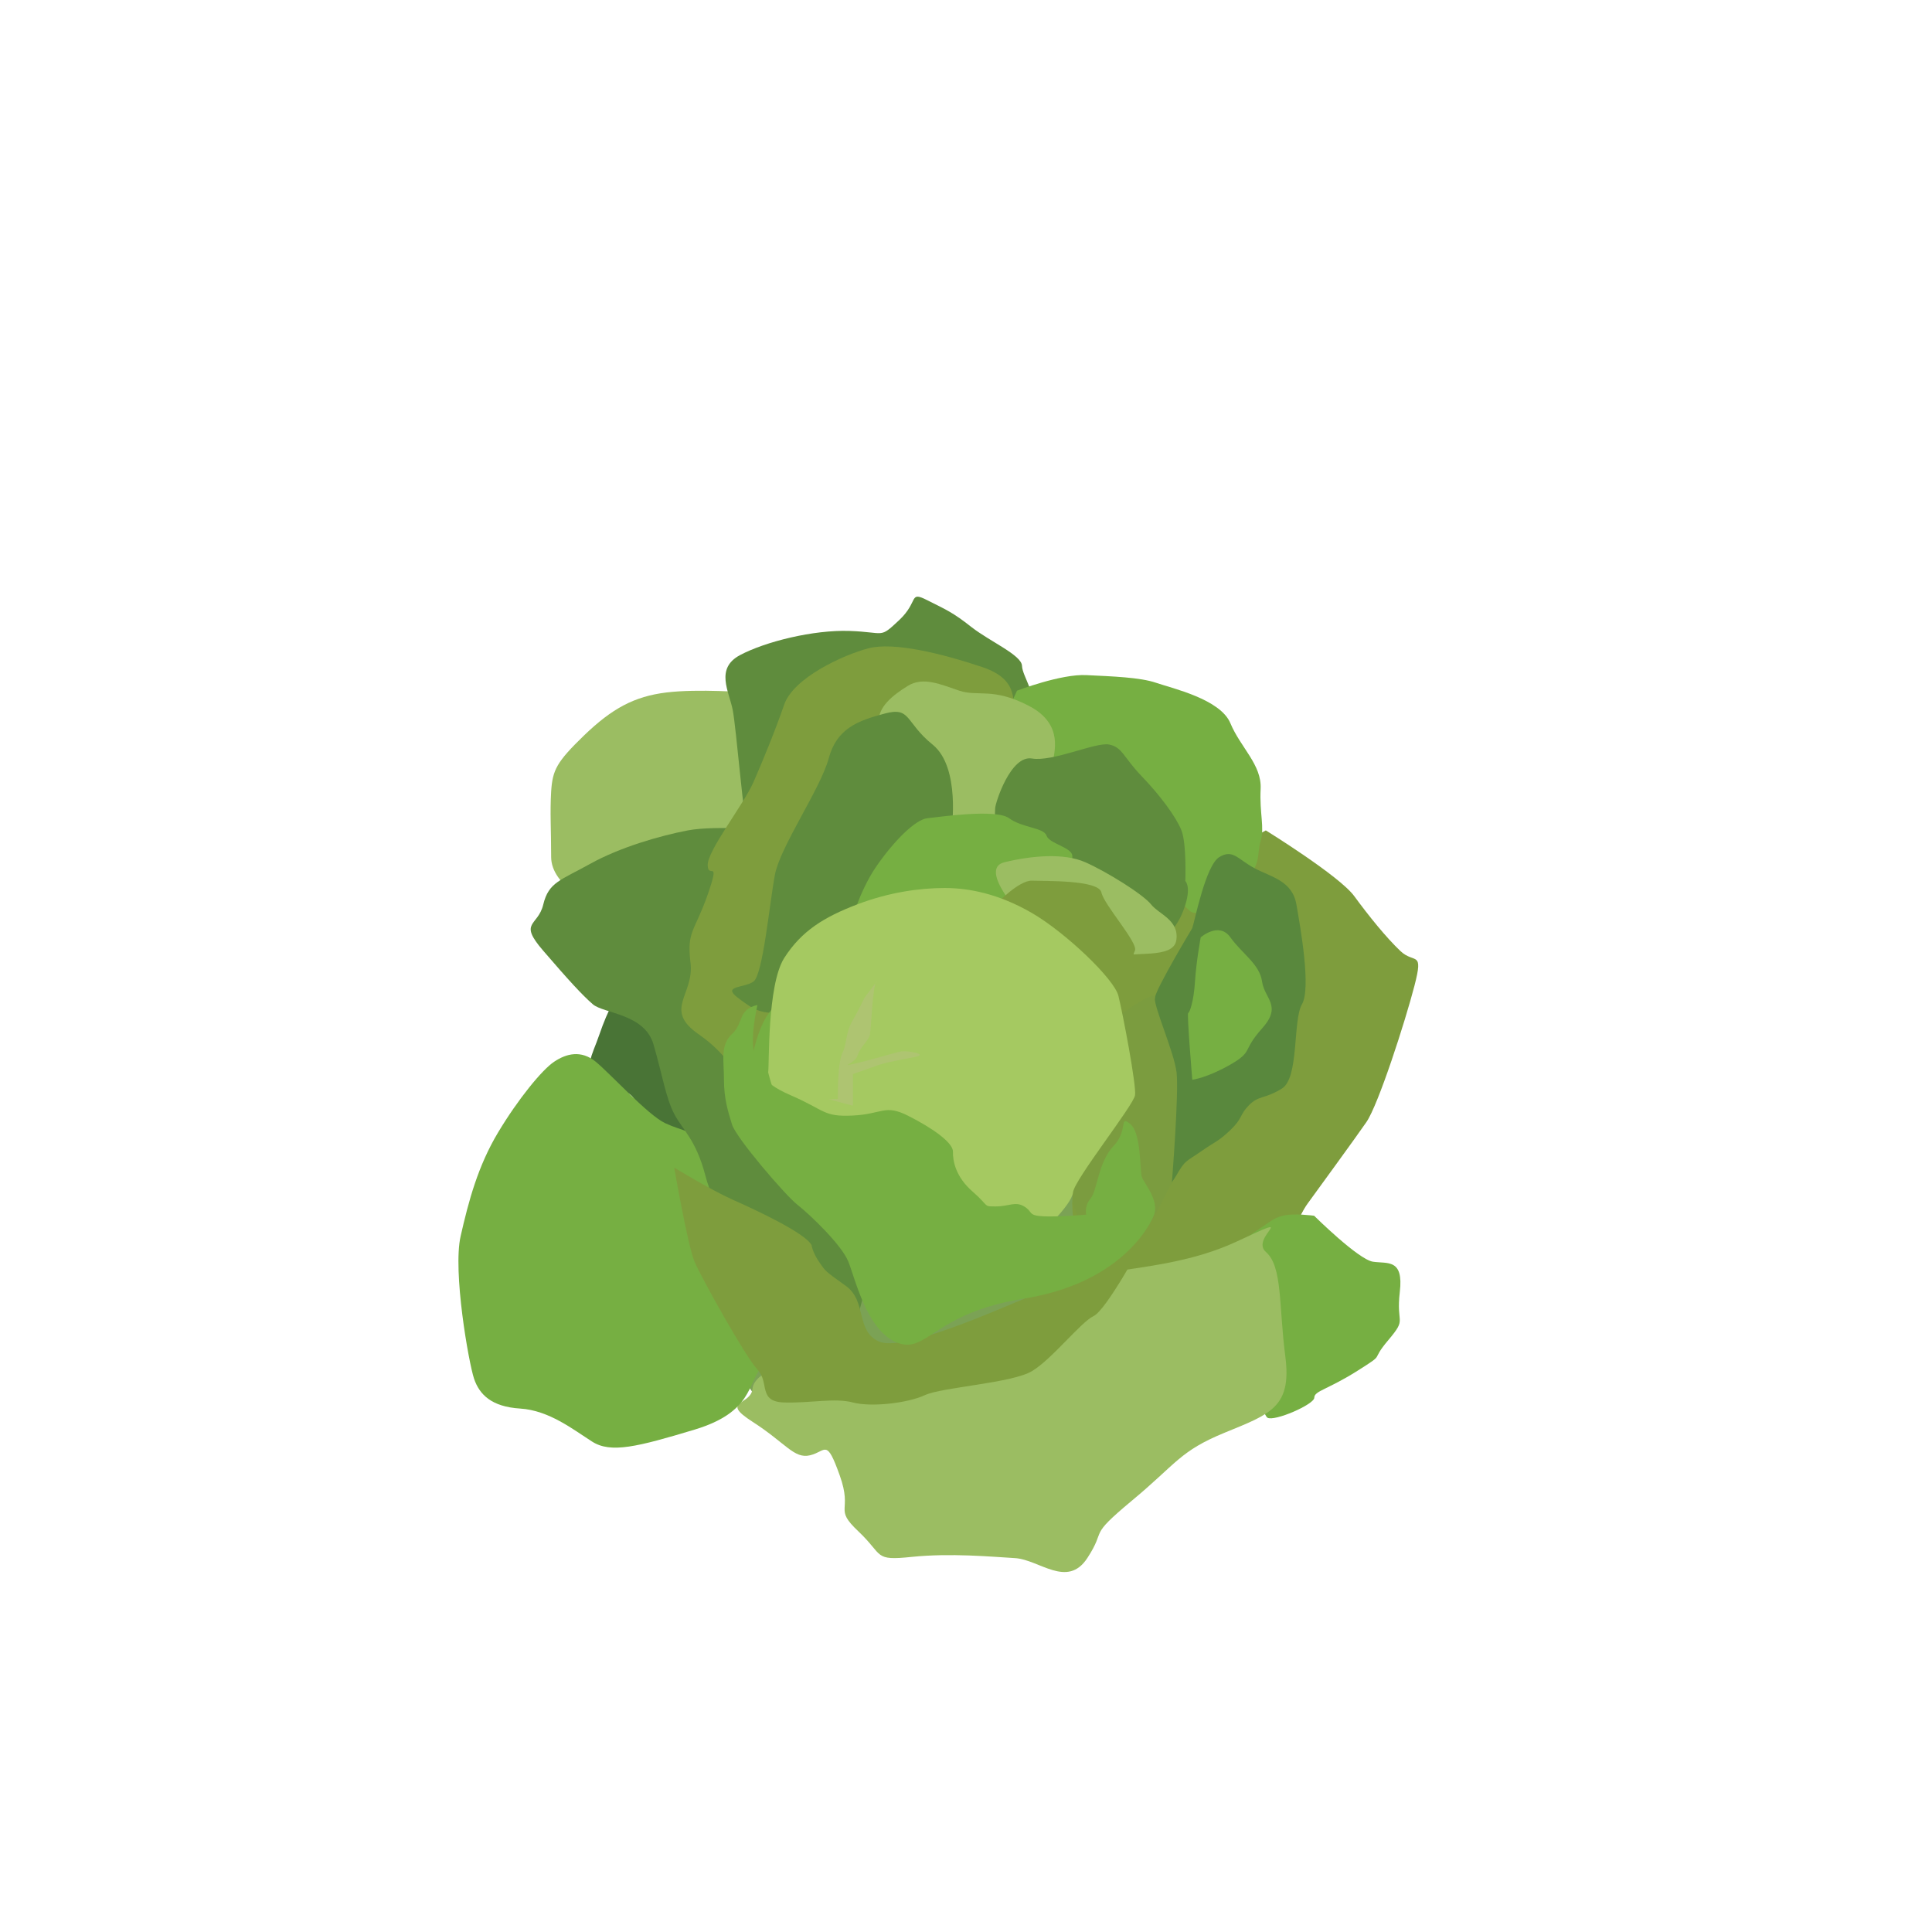 <?xml version="1.0" encoding="utf-8"?>
<!-- Generator: Adobe Illustrator 23.1.1, SVG Export Plug-In . SVG Version: 6.00 Build 0)  -->
<svg version="1.1" id="Layer_1" xmlns="http://www.w3.org/2000/svg" xmlns:xlink="http://www.w3.org/1999/xlink" x="0px" y="0px"
	 viewBox="0 0 108 108" style="enable-background:new 0 0 108 108;" xml:space="preserve">
<style type="text/css">
	.st0{fill:#7BA255;}
	.st1{fill:#497436;}
	.st2{fill:#7E9D3D;}
	.st3{fill:#76AF42;}
	.st4{fill:#9BBD62;}
	.st5{fill:#5F8C3D;}
	.st6{fill:#59883D;}
	.st7{fill:#7B9C3F;}
	.st8{fill:#A5C961;}
	.st9{fill:#AEC471;}
</style>
<g>
	<path class="st0" d="M35.41,58.92c0.2,2.87,4.9,20.08,8.91,20.78s22.65-5.37,23.72-6.37s6.5-5.02,5.49-10.53
		c-1.02-5.51-0.42-9.18-5.49-14.2s0.02-6.17-14.06-6.98c-14.09-0.81-16.23-0.01-16.87,3.87C36.47,49.36,35.41,58.92,35.41,58.92z"/>
	<path class="st1" d="M35.16,54.87c-0.6,0.45-1.2,1.63-1.65,2.95s-0.9,1.74,0,2.54c0.9,0.8,1.8,0.35,2.09,1.43
		c0.3,1.09,0.67,0.34,0,1.46c-0.67,1.12-1.42,2.02-0.6,2.77c0.82,0.75,4,2.37,4.55,1.88c0.55-0.49,1.53-2.25,1.41-4.12
		c-0.12-1.87,0.94-2.62-0.49-4.49C39.05,57.41,35.16,54.87,35.16,54.87z"/>
	<path class="st2" d="M70.76,46.42c0,0,4.11,2.54,4.94,3.67c0.82,1.12,1.79,2.32,2.58,3.07c0.79,0.75,1.31-0.07,0.79,1.94
		s-2.02,6.66-2.69,7.63c-0.67,0.97-2.85,3.95-3.29,4.56c-0.44,0.61-1.35,2.54-1.35,2.54s-0.67,1.87-2.24,2.54
		c-1.57,0.67-5.61,0.86-6.36,1.22c-0.75,0.35-4.19-4.21-2.92-8.17s2.09-10.55,3.22-12.27s1.87-2.92,2.84-3.89
		C67.25,48.29,70.76,46.42,70.76,46.42z"/>
	<path class="st3" d="M73.46,67.96c0,0,2.47,2.45,3.29,2.57s1.72-0.18,1.5,1.69s0.43,1.42-0.64,2.69c-1.08,1.27-0.07,0.67-1.73,1.72
		c-1.66,1.05-2.41,1.12-2.41,1.5s-2.24,1.35-2.62,1.12c-0.37-0.22-2.09-6.06-2.02-6.36c0.07-0.3-0.45-2.84,0.9-3.74
		c1.35-0.9,1.42-1.05,2.02-1.2C72.33,67.81,73.46,67.96,73.46,67.96z"/>
	<path class="st4" d="M44.8,75.81c0,0-2.65,0.82-2.73,1.8c-0.07,0.97-1.87,0.67,0,1.87s2.32,2.09,3.22,1.87
		c0.9-0.22,0.9-0.97,1.65,1.12c0.75,2.09-0.37,1.8,1.05,3.14s0.82,1.65,2.99,1.42c2.17-0.22,4.41-0.01,5.76,0.07
		c1.35,0.08,2.92,1.71,4.04,0c1.12-1.71-0.03-1.11,2.49-3.21c2.52-2.09,2.67-2.77,5.21-3.81s3.74-1.42,3.37-4.26
		c-0.37-2.84-0.15-5.01-1.08-5.83c-0.94-0.82,2.06-2.32-1.61-0.6c-3.67,1.72-7.7,1.42-8.6,2.24c-0.9,0.82-4.41,3.07-6.43,3.37
		c-2.02,0.3-4.34,0.37-5.39,0.52S44.8,75.81,44.8,75.81z"/>
	<path class="st3" d="M47.98,75.87c-1.35,0-4.56-0.45-5.39,0.52c-0.82,0.97-0.52,2.54-3.74,3.52c-3.22,0.97-4.71,1.35-5.76,0.67
		c-1.05-0.67-2.4-1.74-4.01-1.84c-1.6-0.1-2.28-0.78-2.58-1.67s-1.2-6-0.75-7.97c0.45-1.98,0.97-3.92,2.09-5.79
		c1.12-1.87,2.47-3.52,3.14-3.96c0.67-0.45,1.5-0.67,2.32,0c0.82,0.67,2.92,2.99,3.89,3.44c0.97,0.45,1.5,0.37,2.99,1.5
		c1.5,1.12,2.54,2.84,3.81,4.11c1.27,1.27,1.45,2.17,1.92,2.62C46.4,71.46,47.98,75.87,47.98,75.87z"/>
	<path class="st4" d="M41.79,38.71c0,0-2.74-0.22-4.54,0c-1.8,0.22-3.04,0.9-4.59,2.39c-1.55,1.5-1.77,1.94-1.85,3.14
		c-0.07,1.2,0,2.09,0,3.67s2.32,2.84,3.29,2.62c0.97-0.22,3.67-0.45,5.46-1.35c1.8-0.9,5.01-4.49,5.01-5.01s-0.6-2.39-1.27-3.29
		C42.64,39.98,41.79,38.71,41.79,38.71z"/>
	<path class="st5" d="M41.79,46.42c-0.2-0.37-0.63-5.7-0.83-6.73c-0.2-1.03-1-2.32,0.41-3.07s4.1-1.42,6.12-1.35
		c2.02,0.07,1.65,0.45,2.77-0.6s0.52-1.65,1.57-1.12s1.42,0.67,2.47,1.5c1.05,0.82,2.81,1.57,2.83,2.17s0.91,1.72,0.39,2.24
		s-0.3,0.45-2.77,1.57c-2.47,1.12,0.52-0.22-4.19,2.09S41.79,46.42,41.79,46.42z"/>
	<path class="st3" d="M56.85,38.61c0,0,2.47-0.95,3.89-0.87c1.42,0.07,2.99,0.12,3.89,0.43c0.9,0.31,3.59,0.91,4.15,2.26
		c0.56,1.35,1.76,2.32,1.69,3.67c-0.07,1.35,0.23,2.17,0,2.92c-0.23,0.75,0.08,1.12-0.86,2.32s-2.66,2.02-3.11,1.57
		c-0.45-0.45-2.54-2.24-5.09-4.04s-3.49-3.07-3.73-3.44c-0.24-0.37-2.39-2.64-2.01-2.82C56.06,40.43,56.85,38.61,56.85,38.61z"/>
	<path class="st6" d="M66.65,51.88c0.15-0.45,0.75-3.51,1.51-3.97c0.76-0.46,1.03,0.12,1.96,0.62c0.94,0.5,2.12,0.7,2.35,2.03
		c0.23,1.32,0.83,4.69,0.31,5.58c-0.52,0.9-0.15,4.11-1.12,4.71c-0.97,0.6-1.29,0.37-1.84,0.93c-0.55,0.56-0.33,0.71-1.04,1.39
		c-0.71,0.67-0.79,0.6-1.65,1.2c-0.86,0.6-0.86,0.45-1.38,1.35c-0.52,0.9-1.92,2.18-1.92,2.18l-0.73-4.72c0,0,1.39-6.88,1.46-7.41
		S66.65,51.88,66.65,51.88z"/>
	<path class="st5" d="M43.39,46.42c0,0-3.37-0.3-4.94,0c-1.57,0.3-3.81,0.95-5.46,1.87c-1.65,0.92-2.32,1.02-2.62,2.27
		c-0.3,1.25-1.42,0.95,0,2.59c1.42,1.65,2.17,2.47,2.77,2.99s2.89,0.52,3.39,2.24c0.5,1.72,0.69,2.99,1.16,3.89
		c0.47,0.9,1.21,1.42,1.74,3.44c0.52,2.02,1.65,3.07,3.07,4.26c1.42,1.2,5.46,3.61,5.46,3.61s1.5-5.69,1.5-5.7
		c0-0.01-0.32-15.87-0.32-15.87S46.3,48.81,46,48.51C45.71,48.21,43.39,46.42,43.39,46.42z"/>
	<path class="st2" d="M56.81,40.06c-0.33-0.65,0.34-2.02-1.9-2.77s-4.94-1.42-6.36-1.05c-1.42,0.37-4.19,1.65-4.71,3.14
		c-0.52,1.5-1.17,3.08-1.72,4.34c-0.55,1.26-2.57,3.81-2.56,4.64c0.02,0.82,0.73-0.45,0,1.65c-0.73,2.09-1.18,2.02-0.96,3.81
		c0.22,1.8-1.55,2.61,0.46,4c2.01,1.39,1.41,2.21,3.21,1.31c1.8-0.9,2.74-3.37,5.18-4.26c2.45-0.9,6.41-3.04,7.01-3.84
		s2.29-3.83,2.68-4.75S56.81,40.06,56.81,40.06z"/>
	<path class="st2" d="M45.37,69.61c-0.33-0.67-3.11-1.97-4.4-2.54c-1.29-0.58-3.28-1.8-3.28-1.8s0.76,4.4,1.14,5.27
		c0.37,0.87,2.84,5.31,3.52,6.03s0,1.79,1.5,1.83c1.5,0.04,2.81-0.27,3.83,0s3.05,0.04,4.02-0.41c0.97-0.45,4.89-0.67,6-1.35
		c1.11-0.67,2.72-2.73,3.43-3.07c0.71-0.33,2.71-4.04,2.71-4.04s-4.91,2.39-6.58,3.07s-6.8,2.99-8.13,2.39
		c-1.32-0.6-0.65-2.25-1.85-3.11s-1.12-0.8-1.5-1.35C45.41,69.98,45.37,69.61,45.37,69.61z"/>
	<path class="st4" d="M58.87,42.6c0-0.45,0.67-2.09-1.35-3.14c-2.02-1.05-2.84-0.5-3.89-0.85s-2.02-0.8-2.88-0.27
		s-1.66,1.18-1.63,2.01c0.02,0.83-0.32,2.86,0,3.45c0.32,0.59,0.85,2.42,1.29,2.48c0.45,0.06,2.17,0.06,2.77,0.13
		c0.6,0.07,0.84,0.7,2.45-0.13C57.25,45.45,58.87,42.6,58.87,42.6z"/>
	<path class="st5" d="M53.19,46.42c0,0,0.52-3.52-1.05-4.79c-1.57-1.27-1.2-2.14-2.69-1.74c-1.5,0.4-2.68,0.83-3.13,2.52
		c-0.46,1.69-2.7,4.91-3,6.48c-0.3,1.57-0.67,5.61-1.2,5.98c-0.52,0.37-1.77,0.22-0.88,0.9s1.31,0.95,2.61,0.82
		c1.29-0.13,4.02-1.27,5.15-2.35c1.13-1.09,2.41-3.2,2.78-3.68C52.14,50.08,53.19,46.42,53.19,46.42z"/>
	<path class="st5" d="M55.63,45.18c0.02-0.34,0.87-2.97,2.05-2.78c1.18,0.2,3.58-0.93,4.32-0.78c0.75,0.15,0.79,0.7,1.82,1.77
		s1.92,2.27,2.22,3.02c0.3,0.75,0.22,2.84,0.22,2.84s0.32,0.28,0.01,1.3c-0.31,1.02-0.98,2.22-2.85,2.59
		c-1.87,0.37-3.9,0.45-4.46,0.37s-3.07-0.52-3.34-1.2S55.63,45.18,55.63,45.18z"/>
	<path class="st3" d="M67.12,52.4c0,0,1.02-0.9,1.66,0c0.64,0.9,1.64,1.5,1.77,2.47c0.14,0.97,1.14,1.35,0,2.62
		c-1.14,1.27-0.47,1.27-1.77,2.02c-1.31,0.75-2.13,0.85-2.13,0.85s-0.31-3.7-0.23-3.73c0.08-0.03,0.31-0.63,0.38-1.75
		C66.87,53.75,67.12,52.4,67.12,52.4z"/>
	<path class="st3" d="M47.43,52c0.07-0.2,0.57-2.14,1.56-3.57c0.98-1.42,2.18-2.62,2.85-2.69s3.84-0.54,4.57,0
		c0.73,0.54,1.94,0.52,2.09,0.97c0.15,0.45,1.39,0.65,1.44,1.11c0.05,0.46-0.32,1.96-0.32,1.96s-1.74,1.35-2.37,1.57
		c-0.62,0.22-1.94,0.97-3.57,1.5C52.06,53.37,47.43,52,47.43,52z"/>
	<path class="st4" d="M57.25,51.35c0,0-2.63-2.78-1.1-3.15c1.53-0.37,3.32-0.53,4.52,0s3.22,1.79,3.67,2.35
		c0.44,0.56,1.57,0.87,1.42,1.99s-2.47,0.58-3.59,1s-2.17,0.65-2.77,0.65S57.25,51.35,57.25,51.35z"/>
	<path class="st3" d="M41.79,60.78c0,0,0.23-2.88,1.21-4.17c0.98-1.29,0.6-1.97,2.36-2.41c1.76-0.45,6.02-0.67,7.6,0.67
		c1.57,1.35,2.18,2.01,2.55,2.95c0.37,0.94,1.98,3.56,1.62,4.53c-0.36,0.97-0.66,2.32-0.96,2.92c-0.3,0.6-0.45,2.14-1.35,2.72
		c-0.9,0.57-2.74,1.04-4.07-0.09c-1.33-1.14-8.27-3.97-8.57-4.27C41.89,63.32,41.79,60.78,41.79,60.78z"/>
	<path class="st2" d="M55.67,50.56c0,0,1.28-1.36,2.02-1.33s3.73-0.05,3.88,0.66s2.09,2.84,1.87,3.26
		c-0.22,0.41-0.04,1.27,0.02,1.72c0.06,0.45-1.59,1.41-1.89,1.75c-0.3,0.34-2.33,0.7-2.59,0c-0.26-0.7-2.38-2.24-2.65-3.07
		C56.05,52.71,55.67,50.56,55.67,50.56z"/>
	<path class="st7" d="M62.76,56.62c0,0,1.88-1.33,1.8-0.85s1.07,3.03,1.21,4.17c0.14,1.14-0.26,6.15-0.26,6.15s-1.18,2.4-1.67,2.98
		s-2.79,1.06-2.86,0.76c-0.07-0.3-1.06-2.35-1.02-2.83c0.04-0.48,0.74-4.85,1.02-5.22s-0.3-3.4,0-3.63
		C61.26,57.94,62.76,56.62,62.76,56.62z"/>
	<path class="st8" d="M42.94,59.94c0.07-0.28-0.07-4.87,0.9-6.39c0.97-1.52,2.24-2.29,4.07-2.99c1.83-0.7,3.56-0.92,4.9-0.92
		c1.35,0,3.02,0.32,4.88,1.4s4.6,3.68,4.83,4.63c0.24,0.96,1.01,4.99,0.93,5.55c-0.08,0.57-3.4,4.73-3.47,5.44
		c-0.07,0.71-1.86,2.35-1.86,2.35s-2.78,0.46-3.81,0s-3.26-1.35-5.18-2.69c-1.92-1.35-3.49-1.87-4.54-2.84
		C43.54,62.5,42.94,59.94,42.94,59.94z"/>
	<path class="st9" d="M46.84,61.43c-0.01-0.5,0-2.07,0.26-2.59c0.26-0.52,0.14-1.07,0.57-1.81c0.43-0.73,0.58-1.17,0.73-1.36
		c0.15-0.2,0.8-1.02,0.59-0.79c-0.21,0.22-0.29,2.61-0.36,2.95c-0.07,0.34-0.56,0.72-0.69,1.17c-0.13,0.45-1.1,0.67-0.13,0.45
		c0.97-0.22,2.17-0.6,2.54-0.67c0.37-0.07,1.57,0.15,0.82,0.3c-0.75,0.15-1.62,0.3-2.04,0.45c-0.43,0.15-1.45,0.51-1.45,0.51v1.77
		l-1.36-0.36"/>
	<path class="st3" d="M42.34,56.18c0,0-0.52,2.21-0.07,2.96c0.45,0.75,0,1.25,1.94,2.09s1.8,1.21,3.46,1.13s1.78-0.65,3.09,0.01
		s2.52,1.49,2.51,2.01c-0.01,0.52,0.15,1.41,1.11,2.24c0.96,0.84,0.56,0.82,1.29,0.82c0.73,0,1.08-0.3,1.58,0
		c0.5,0.3,0.2,0.5,1.02,0.55c0.82,0.05,2.45-0.09,2.45-0.09s-0.13-0.46,0.25-0.91c0.37-0.45,0.42-2.02,1.27-2.92
		c0.86-0.9,0.29-1.75,0.93-1.25c0.64,0.5,0.54,2.6,0.66,2.97s1.03,1.34,0.65,2.2c-0.37,0.86-2.12,3.78-7.23,4.6
		s-5.42,3.13-7.11,2.46c-1.69-0.67-2.34-3.6-2.72-4.53c-0.37-0.93-2.17-2.65-2.84-3.17s-3.43-3.74-3.66-4.49s-0.45-1.45-0.45-2.52
		c0-1.07-0.22-1.91,0.45-2.54C41.59,57.19,41.23,56.43,42.34,56.18z"/>
</g>
</svg>
